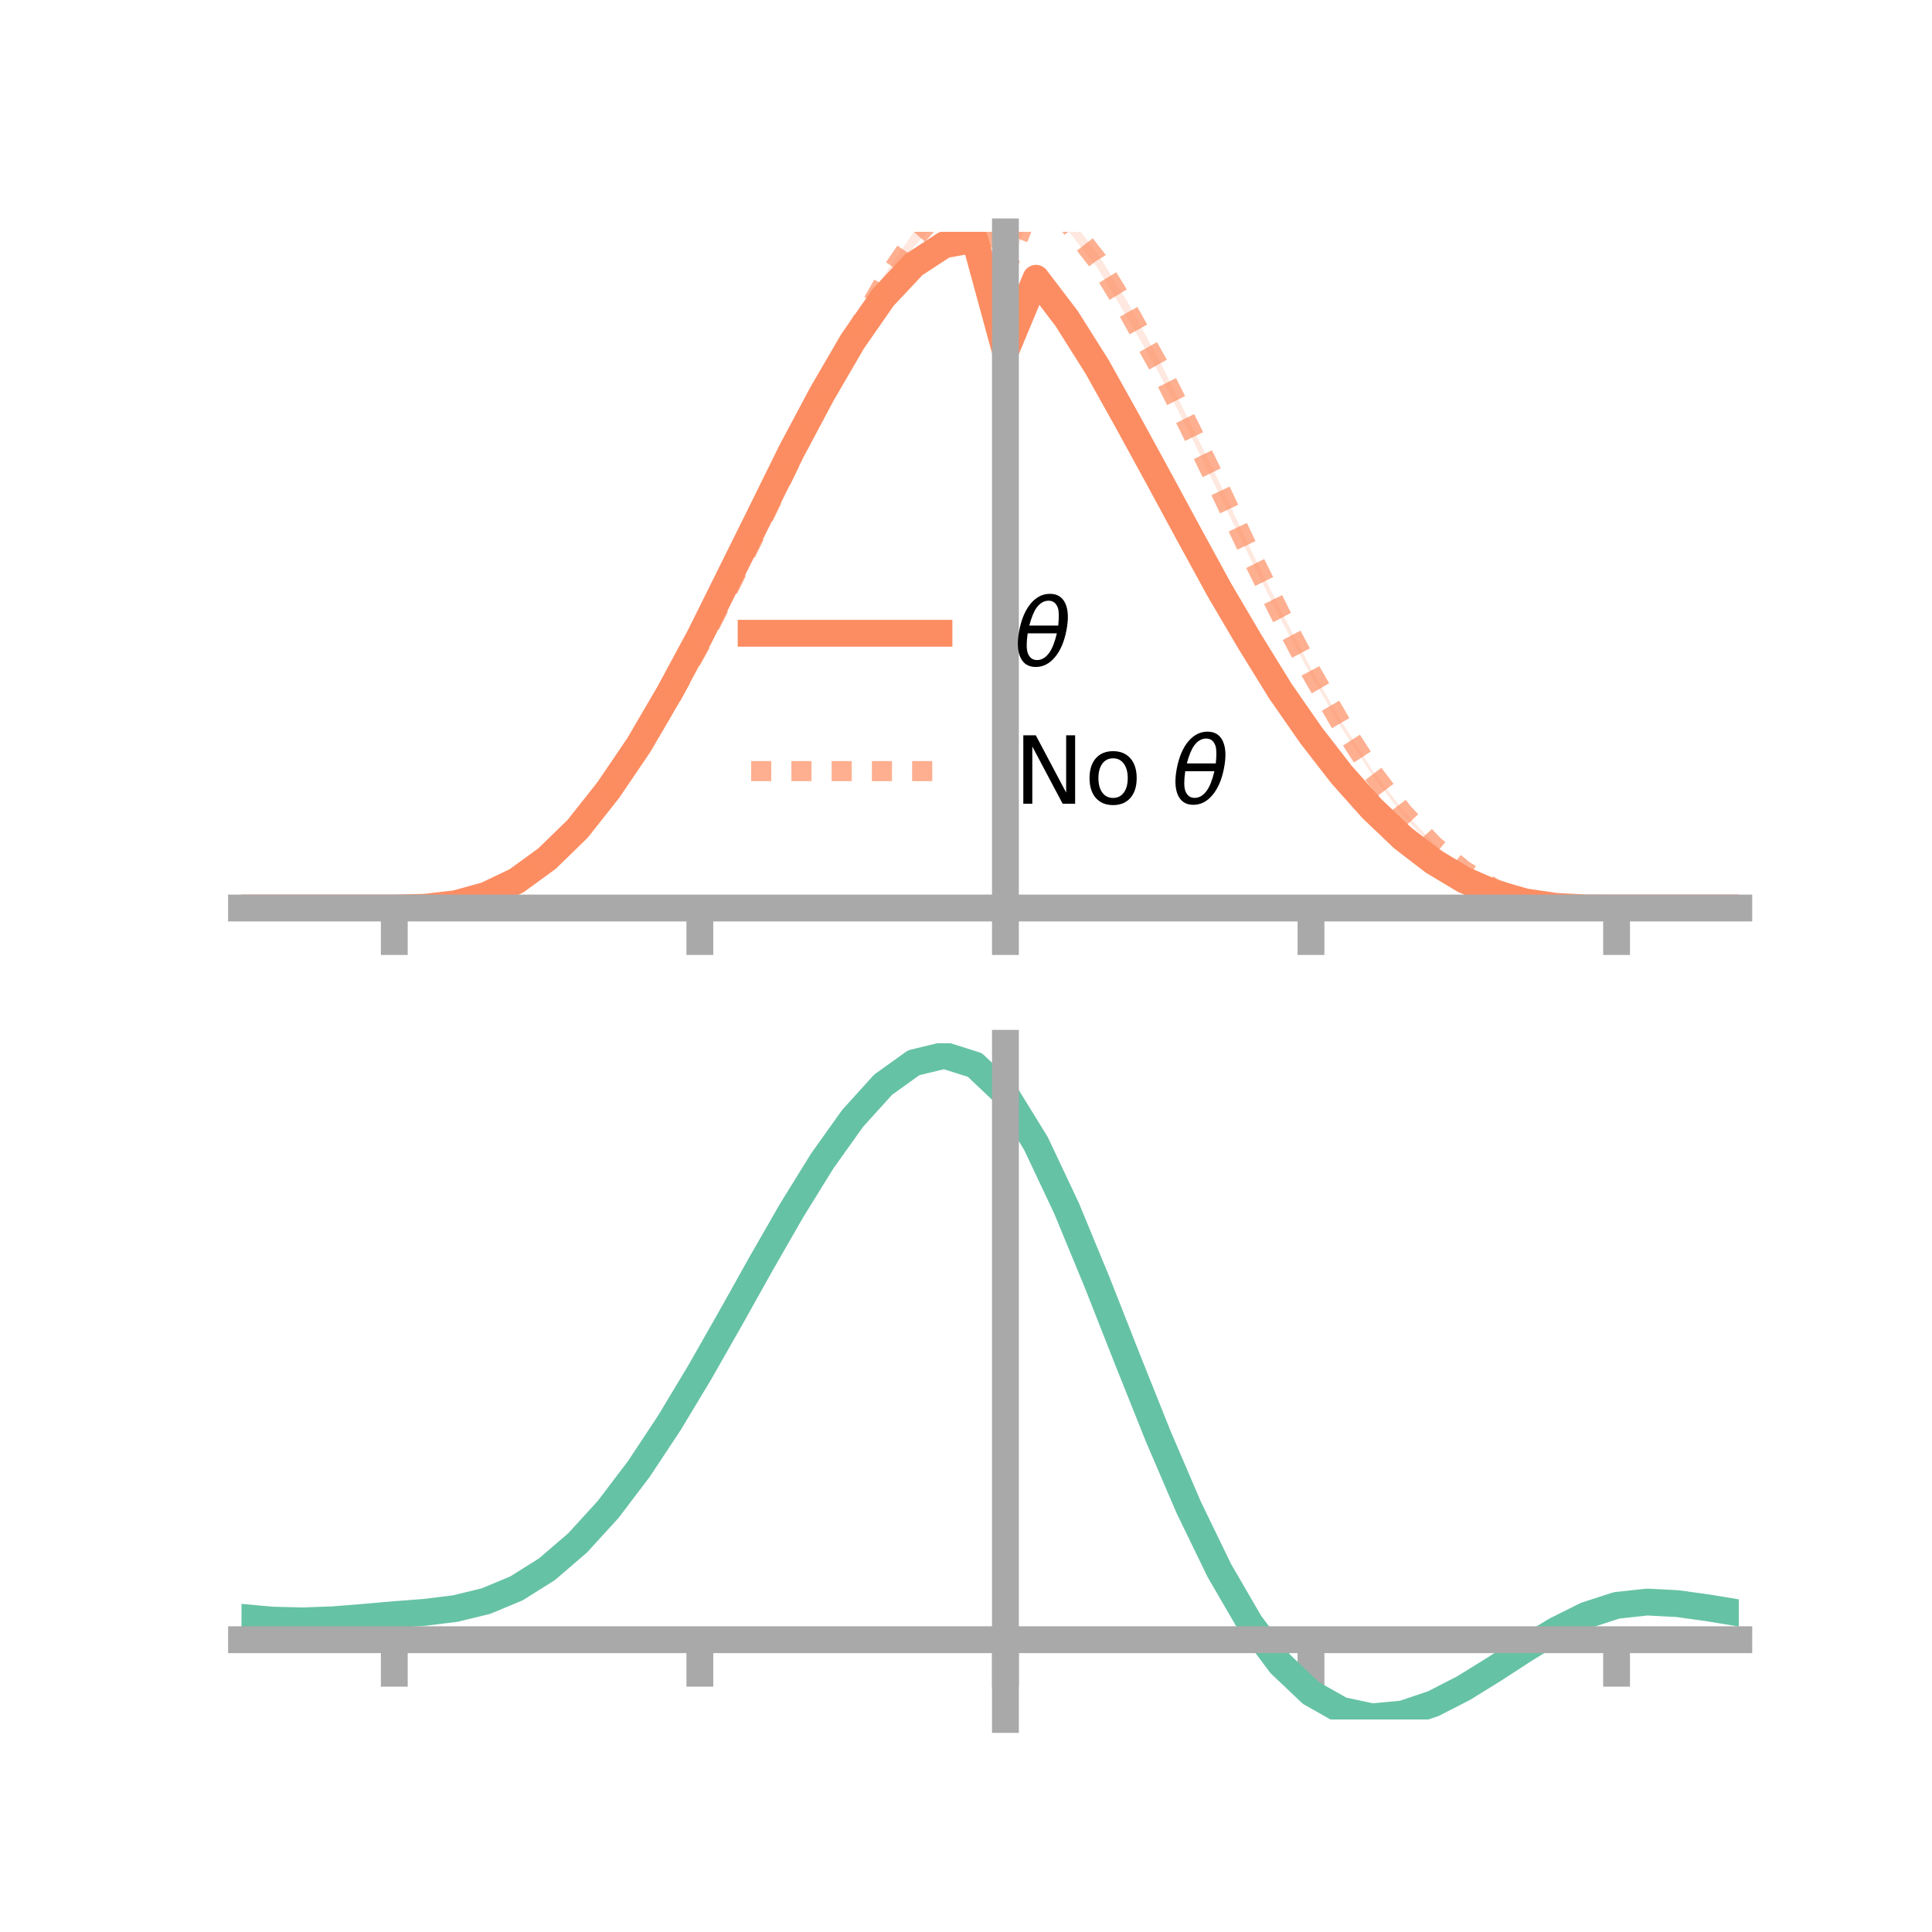 <?xml version="1.0" encoding="utf-8" standalone="no"?>
<!DOCTYPE svg PUBLIC "-//W3C//DTD SVG 1.1//EN"
  "http://www.w3.org/Graphics/SVG/1.1/DTD/svg11.dtd">
<!-- Created with matplotlib (https://matplotlib.org/) -->
<svg height="144pt" version="1.1" viewBox="0 0 144 144" width="144pt" xmlns="http://www.w3.org/2000/svg" xmlns:xlink="http://www.w3.org/1999/xlink">
 <defs>
  <style type="text/css">*{stroke-linecap:butt;stroke-linejoin:round;}</style>
 </defs>
 <g id="figure_1">
  <g id="patch_1">
   <path d="M 0 144 
L 144 144 
L 144 0 
L 0 0 
z
" style="fill:none;"/>
  </g>
  <g id="axes_1">
   <g id="patch_2">
    <path d="M 18 67.68 
L 129.6 67.68 
L 129.6 17.28 
L 18 17.28 
z
" style="fill:none;"/>
   </g>
   <g id="PolyCollection_1">
    <path clip-path="url(#p2573daa31d)" d="M 18 67.678 
L 18 67.678 
L 20.278 67.678 
L 22.555 67.678 
L 24.833 67.678 
L 27.11 67.678 
L 29.388 67.677 
L 31.665 67.612 
L 33.943 67.326 
L 36.22 66.67 
L 38.498 65.575 
L 40.776 63.859 
L 43.053 61.624 
L 45.331 58.689 
L 47.608 55.29 
L 49.886 51.396 
L 52.163 47.131 
L 54.441 42.414 
L 56.718 37.856 
L 58.996 33.196 
L 61.273 28.861 
L 63.551 24.956 
L 65.829 21.595 
L 68.106 19.242 
L 70.384 17.744 
L 72.661 17.28 
L 74.939 25.669 
L 77.216 20.238 
L 79.494 23.194 
L 81.771 26.874 
L 84.049 30.92 
L 86.327 35.179 
L 88.604 39.398 
L 90.882 43.578 
L 93.159 47.482 
L 95.437 51.273 
L 97.714 54.543 
L 99.992 57.544 
L 102.269 60.112 
L 104.547 62.273 
L 106.824 64.08 
L 109.102 65.459 
L 111.38 66.496 
L 113.657 67.183 
L 115.935 67.528 
L 118.212 67.667 
L 120.49 67.678 
L 122.767 67.678 
L 125.045 67.678 
L 127.322 67.678 
L 129.6 67.678 
L 129.6 67.678 
L 129.6 67.678 
L 127.322 67.678 
L 125.045 67.678 
L 122.767 67.678 
L 120.49 67.678 
L 118.212 67.68 
L 115.935 67.578 
L 113.657 67.25 
L 111.38 66.63 
L 109.102 65.689 
L 106.824 64.337 
L 104.547 62.641 
L 102.269 60.462 
L 99.992 57.925 
L 97.714 55.049 
L 95.437 51.768 
L 93.159 48.181 
L 90.882 44.347 
L 88.604 40.196 
L 86.327 35.996 
L 84.049 31.92 
L 81.771 27.8 
L 79.494 24.265 
L 77.216 21.241 
L 74.939 26.723 
L 72.661 18.398 
L 70.384 18.747 
L 68.106 20.224 
L 65.829 22.723 
L 63.551 25.914 
L 61.273 29.833 
L 58.996 34.049 
L 56.718 38.625 
L 54.441 43.254 
L 52.163 47.708 
L 49.886 51.891 
L 47.608 55.795 
L 45.331 59.106 
L 43.053 61.925 
L 40.776 64.123 
L 38.498 65.726 
L 36.22 66.801 
L 33.943 67.395 
L 31.665 67.636 
L 29.388 67.678 
L 27.11 67.678 
L 24.833 67.678 
L 22.555 67.678 
L 20.278 67.678 
L 18 67.678 
z
" style="fill:#fc8d62;fill-opacity:0.2;"/>
   </g>
   <g id="PolyCollection_2">
    <path clip-path="url(#p2573daa31d)" d="M 18 67.678 
L 18 67.678 
L 20.278 67.678 
L 22.555 67.678 
L 24.833 67.678 
L 27.11 67.678 
L 29.388 67.677 
L 31.665 67.615 
L 33.943 67.319 
L 36.22 66.667 
L 38.498 65.543 
L 40.776 63.938 
L 43.053 61.738 
L 45.331 58.965 
L 47.608 55.682 
L 49.886 51.85 
L 52.163 47.75 
L 54.441 43.185 
L 56.718 38.543 
L 58.996 33.723 
L 61.273 29.148 
L 63.551 24.706 
L 65.829 20.614 
L 68.106 17.29 
L 70.384 14.603 
L 72.661 13.13 
L 74.939 19.472 
L 77.216 13.772 
L 79.494 15.891 
L 81.771 18.852 
L 84.049 22.511 
L 86.327 26.701 
L 88.604 31.296 
L 90.882 35.949 
L 93.159 40.832 
L 95.437 45.455 
L 97.714 49.834 
L 99.992 53.791 
L 102.269 57.372 
L 104.547 60.362 
L 106.824 62.819 
L 109.102 64.778 
L 111.38 66.153 
L 113.657 67.033 
L 115.935 67.498 
L 118.212 67.661 
L 120.49 67.678 
L 122.767 67.678 
L 125.045 67.678 
L 127.322 67.678 
L 129.6 67.678 
L 129.6 67.678 
L 129.6 67.678 
L 127.322 67.678 
L 125.045 67.678 
L 122.767 67.678 
L 120.49 67.678 
L 118.212 67.682 
L 115.935 67.547 
L 113.657 67.144 
L 111.38 66.324 
L 109.102 64.977 
L 106.824 63.154 
L 104.547 60.737 
L 102.269 57.74 
L 99.992 54.25 
L 97.714 50.336 
L 95.437 46.127 
L 93.159 41.566 
L 90.882 36.848 
L 88.604 32.178 
L 86.327 27.708 
L 84.049 23.718 
L 81.771 19.931 
L 79.494 17.061 
L 77.216 14.943 
L 74.939 20.821 
L 72.661 14.477 
L 70.384 15.961 
L 68.106 18.396 
L 65.829 21.768 
L 63.551 25.597 
L 61.273 30.051 
L 58.996 34.713 
L 56.718 39.313 
L 54.441 43.975 
L 52.163 48.385 
L 49.886 52.49 
L 47.608 56.153 
L 45.331 59.342 
L 43.053 62.083 
L 40.776 64.201 
L 38.498 65.761 
L 36.22 66.796 
L 33.943 67.396 
L 31.665 67.636 
L 29.388 67.678 
L 27.11 67.678 
L 24.833 67.678 
L 22.555 67.678 
L 20.278 67.678 
L 18 67.678 
z
" style="fill:#fc8d62;fill-opacity:0.2;"/>
   </g>
   <g id="matplotlib.axis_1">
    <g id="xtick_1">
     <g id="line2d_1">
      <defs>
       <path d="M 0 0 
L 0 3.5 
" id="m230cf3e3f9" style="stroke:#a9a9a9;stroke-width:2;"/>
      </defs>
      <g>
       <use style="fill:#a9a9a9;stroke:#a9a9a9;stroke-width:2;" x="29.388" xlink:href="#m230cf3e3f9" y="67.678"/>
      </g>
     </g>
    </g>
    <g id="xtick_2">
     <g id="line2d_2">
      <g>
       <use style="fill:#a9a9a9;stroke:#a9a9a9;stroke-width:2;" x="52.163" xlink:href="#m230cf3e3f9" y="67.678"/>
      </g>
     </g>
    </g>
    <g id="xtick_3">
     <g id="line2d_3">
      <g>
       <use style="fill:#a9a9a9;stroke:#a9a9a9;stroke-width:2;" x="74.939" xlink:href="#m230cf3e3f9" y="67.678"/>
      </g>
     </g>
    </g>
    <g id="xtick_4">
     <g id="line2d_4">
      <g>
       <use style="fill:#a9a9a9;stroke:#a9a9a9;stroke-width:2;" x="97.714" xlink:href="#m230cf3e3f9" y="67.678"/>
      </g>
     </g>
    </g>
    <g id="xtick_5">
     <g id="line2d_5">
      <g>
       <use style="fill:#a9a9a9;stroke:#a9a9a9;stroke-width:2;" x="120.49" xlink:href="#m230cf3e3f9" y="67.678"/>
      </g>
     </g>
    </g>
   </g>
   <g id="matplotlib.axis_2"/>
   <g id="line2d_6">
    <path clip-path="url(#p2573daa31d)" d="M 18 67.678 
L 20.278 67.678 
L 22.555 67.678 
L 24.833 67.678 
L 27.11 67.678 
L 29.388 67.677 
L 31.665 67.624 
L 33.943 67.36 
L 36.22 66.735 
L 38.498 65.65 
L 40.776 63.991 
L 43.053 61.774 
L 45.331 58.897 
L 47.608 55.542 
L 49.886 51.644 
L 52.163 47.419 
L 54.441 42.834 
L 56.718 38.24 
L 58.996 33.622 
L 61.273 29.347 
L 63.551 25.435 
L 65.829 22.159 
L 68.106 19.733 
L 70.384 18.245 
L 72.661 17.839 
L 74.939 26.196 
L 77.216 20.74 
L 79.494 23.729 
L 81.771 27.337 
L 84.049 31.42 
L 86.327 35.588 
L 88.604 39.797 
L 90.882 43.963 
L 93.159 47.832 
L 95.437 51.521 
L 97.714 54.796 
L 99.992 57.735 
L 102.269 60.287 
L 104.547 62.457 
L 106.824 64.208 
L 109.102 65.574 
L 111.38 66.563 
L 113.657 67.216 
L 115.935 67.553 
L 118.212 67.673 
L 120.49 67.678 
L 122.767 67.678 
L 125.045 67.678 
L 127.322 67.678 
L 129.6 67.678 
" style="fill:none;stroke:#fc8d62;stroke-linecap:square;stroke-width:2;"/>
   </g>
   <g id="line2d_7">
    <path clip-path="url(#p2573daa31d)" d="M 18 67.678 
L 20.278 67.678 
L 22.555 67.678 
L 24.833 67.678 
L 27.11 67.678 
L 29.388 67.677 
L 31.665 67.626 
L 33.943 67.358 
L 36.22 66.731 
L 38.498 65.652 
L 40.776 64.069 
L 43.053 61.91 
L 45.331 59.153 
L 47.608 55.918 
L 49.886 52.17 
L 52.163 48.067 
L 54.441 43.58 
L 56.718 38.928 
L 58.996 34.218 
L 61.273 29.6 
L 63.551 25.152 
L 65.829 21.191 
L 68.106 17.843 
L 70.384 15.282 
L 72.661 13.803 
L 74.939 20.147 
L 77.216 14.358 
L 79.494 16.476 
L 81.771 19.392 
L 84.049 23.114 
L 86.327 27.205 
L 88.604 31.737 
L 90.882 36.398 
L 93.159 41.199 
L 95.437 45.791 
L 97.714 50.085 
L 99.992 54.021 
L 102.269 57.556 
L 104.547 60.549 
L 106.824 62.987 
L 109.102 64.877 
L 111.38 66.238 
L 113.657 67.089 
L 115.935 67.523 
L 118.212 67.672 
L 120.49 67.678 
L 122.767 67.678 
L 125.045 67.678 
L 127.322 67.678 
L 129.6 67.678 
" style="fill:none;stroke:#fc8d62;stroke-dasharray:1.5,1.5;stroke-dashoffset:0;stroke-opacity:0.7;stroke-width:1.5;"/>
   </g>
   <g id="patch_3">
    <path d="M 74.939 67.68 
L 74.939 17.28 
" style="fill:none;stroke:#a9a9a9;stroke-linecap:square;stroke-linejoin:miter;stroke-width:2;"/>
   </g>
   <g id="patch_4">
    <path d="M 129.6 67.68 
L 129.6 17.28 
" style="fill:none;"/>
   </g>
   <g id="patch_5">
    <path d="M 18 67.678 
L 129.6 67.678 
" style="fill:none;stroke:#a9a9a9;stroke-linecap:square;stroke-linejoin:miter;stroke-width:2;"/>
   </g>
   <g id="patch_6">
    <path d="M 18 17.28 
L 129.6 17.28 
" style="fill:none;"/>
   </g>
   <g id="legend_1">
    <g id="line2d_8">
     <path d="M 55.985 47.2 
L 69.985 47.2 
" style="fill:none;stroke:#fc8d62;stroke-linecap:square;stroke-width:2;"/>
    </g>
    <g id="line2d_9"/>
    <g id="text_1">
     <!-- $\theta$ -->
     <g transform="translate(75.585 49.65)scale(0.07 -0.07)">
      <defs>
       <path d="M 45.516 34.672 
L 14.453 34.672 
Q 12.359 20.062 14.5 13.875 
Q 17.188 6.25 24.469 6.25 
Q 31.781 6.25 37.359 13.922 
Q 42.234 20.656 45.516 34.672 
z
M 47.016 42.969 
Q 48.344 56.844 46.625 61.719 
Q 43.953 69.438 36.766 69.438 
Q 29.297 69.438 23.828 61.812 
Q 19.531 55.672 16.156 42.969 
z
M 38.188 76.766 
Q 49.906 76.766 54.594 66.406 
Q 59.281 56.109 55.719 37.844 
Q 52.203 19.625 43.453 9.281 
Q 34.766 -1.125 23.047 -1.125 
Q 11.281 -1.125 6.641 9.281 
Q 2 19.625 5.516 37.844 
Q 9.078 56.109 17.719 66.406 
Q 26.422 76.766 38.188 76.766 
z
" id="DejaVuSans-Oblique-952"/>
      </defs>
      <use transform="translate(0 0.234)" xlink:href="#DejaVuSans-Oblique-952"/>
     </g>
    </g>
    <g id="line2d_10">
     <path d="M 55.985 57.474 
L 69.985 57.474 
" style="fill:none;stroke:#fc8d62;stroke-dasharray:1.5,1.5;stroke-dashoffset:0;stroke-opacity:0.7;stroke-width:1.5;"/>
    </g>
    <g id="line2d_11"/>
    <g id="text_2">
     <!-- No $\theta$ -->
     <g transform="translate(75.585 59.924)scale(0.07 -0.07)">
      <defs>
       <path d="M 9.812 72.906 
L 23.094 72.906 
L 55.422 11.922 
L 55.422 72.906 
L 64.984 72.906 
L 64.984 0 
L 51.703 0 
L 19.391 60.984 
L 19.391 0 
L 9.812 0 
z
" id="DejaVuSans-78"/>
       <path d="M 30.609 48.391 
Q 23.391 48.391 19.188 42.75 
Q 14.984 37.109 14.984 27.297 
Q 14.984 17.484 19.156 11.844 
Q 23.344 6.203 30.609 6.203 
Q 37.797 6.203 41.984 11.859 
Q 46.188 17.531 46.188 27.297 
Q 46.188 37.016 41.984 42.703 
Q 37.797 48.391 30.609 48.391 
z
M 30.609 56 
Q 42.328 56 49.016 48.375 
Q 55.719 40.766 55.719 27.297 
Q 55.719 13.875 49.016 6.219 
Q 42.328 -1.422 30.609 -1.422 
Q 18.844 -1.422 12.172 6.219 
Q 5.516 13.875 5.516 27.297 
Q 5.516 40.766 12.172 48.375 
Q 18.844 56 30.609 56 
z
" id="DejaVuSans-111"/>
       <path id="DejaVuSans-32"/>
      </defs>
      <use transform="translate(0 0.234)" xlink:href="#DejaVuSans-78"/>
      <use transform="translate(74.805 0.234)" xlink:href="#DejaVuSans-111"/>
      <use transform="translate(135.986 0.234)" xlink:href="#DejaVuSans-32"/>
      <use transform="translate(167.773 0.234)" xlink:href="#DejaVuSans-Oblique-952"/>
     </g>
    </g>
   </g>
  </g>
  <g id="axes_2">
   <g id="patch_7">
    <path d="M 18 128.16 
L 129.6 128.16 
L 129.6 77.76 
L 18 77.76 
z
" style="fill:none;"/>
   </g>
   <g id="PolyCollection_3">
    <path clip-path="url(#pc0e3dd56d0)" d="M 18 120.583 
L 18 120.509 
L 20.278 120.724 
L 22.555 120.781 
L 24.833 120.689 
L 27.11 120.498 
L 29.388 120.289 
L 31.665 120.111 
L 33.943 119.824 
L 36.22 119.265 
L 38.498 118.306 
L 40.776 116.855 
L 43.053 114.861 
L 45.331 112.314 
L 47.608 109.248 
L 49.886 105.729 
L 52.163 101.859 
L 54.441 97.767 
L 56.718 93.608 
L 58.996 89.556 
L 61.273 85.8 
L 63.551 82.54 
L 65.829 79.978 
L 68.106 78.319 
L 70.384 77.76 
L 72.661 78.492 
L 74.939 80.684 
L 77.216 84.429 
L 79.494 89.322 
L 81.771 94.914 
L 84.049 100.783 
L 86.327 106.564 
L 88.604 111.956 
L 90.882 116.724 
L 93.159 120.705 
L 95.437 123.801 
L 97.714 125.982 
L 99.992 127.276 
L 102.269 127.764 
L 104.547 127.559 
L 106.824 126.802 
L 109.102 125.648 
L 111.38 124.261 
L 113.657 122.803 
L 115.935 121.434 
L 118.212 120.309 
L 120.49 119.575 
L 122.767 119.332 
L 125.045 119.455 
L 127.322 119.782 
L 129.6 120.17 
L 129.6 120.268 
L 129.6 120.268 
L 127.322 119.905 
L 125.045 119.597 
L 122.767 119.485 
L 120.49 119.735 
L 118.212 120.479 
L 115.935 121.631 
L 113.657 123.042 
L 111.38 124.549 
L 109.102 125.981 
L 106.824 127.169 
L 104.547 127.946 
L 102.269 128.16 
L 99.992 127.678 
L 97.714 126.4 
L 95.437 124.263 
L 93.159 121.25 
L 90.882 117.388 
L 88.604 112.768 
L 86.327 107.541 
L 84.049 101.932 
L 81.771 96.231 
L 79.494 90.795 
L 77.216 86.034 
L 74.939 82.391 
L 72.661 80.263 
L 70.384 79.556 
L 68.106 80.098 
L 65.829 81.701 
L 63.551 84.169 
L 61.273 87.305 
L 58.996 90.911 
L 56.718 94.796 
L 54.441 98.778 
L 52.163 102.691 
L 49.886 106.39 
L 47.608 109.753 
L 45.331 112.687 
L 43.053 115.131 
L 40.776 117.056 
L 38.498 118.469 
L 36.22 119.409 
L 33.943 119.958 
L 31.665 120.236 
L 29.388 120.403 
L 27.11 120.596 
L 24.833 120.767 
L 22.555 120.842 
L 20.278 120.782 
L 18 120.583 
z
" style="fill:#66c2a5;fill-opacity:0.2;"/>
   </g>
   <g id="matplotlib.axis_3">
    <g id="xtick_6">
     <g id="line2d_12">
      <g>
       <use style="fill:#a9a9a9;stroke:#a9a9a9;stroke-width:2;" x="29.388" xlink:href="#m230cf3e3f9" y="122.215"/>
      </g>
     </g>
    </g>
    <g id="xtick_7">
     <g id="line2d_13">
      <g>
       <use style="fill:#a9a9a9;stroke:#a9a9a9;stroke-width:2;" x="52.163" xlink:href="#m230cf3e3f9" y="122.215"/>
      </g>
     </g>
    </g>
    <g id="xtick_8">
     <g id="line2d_14">
      <g>
       <use style="fill:#a9a9a9;stroke:#a9a9a9;stroke-width:2;" x="74.939" xlink:href="#m230cf3e3f9" y="122.215"/>
      </g>
     </g>
    </g>
    <g id="xtick_9">
     <g id="line2d_15">
      <g>
       <use style="fill:#a9a9a9;stroke:#a9a9a9;stroke-width:2;" x="97.714" xlink:href="#m230cf3e3f9" y="122.215"/>
      </g>
     </g>
    </g>
    <g id="xtick_10">
     <g id="line2d_16">
      <g>
       <use style="fill:#a9a9a9;stroke:#a9a9a9;stroke-width:2;" x="120.49" xlink:href="#m230cf3e3f9" y="122.215"/>
      </g>
     </g>
    </g>
   </g>
   <g id="matplotlib.axis_4"/>
   <g id="line2d_17">
    <path clip-path="url(#pc0e3dd56d0)" d="M 18 120.546 
L 20.278 120.753 
L 22.555 120.811 
L 24.833 120.728 
L 27.11 120.547 
L 29.388 120.346 
L 31.665 120.174 
L 33.943 119.891 
L 36.22 119.337 
L 38.498 118.387 
L 40.776 116.956 
L 43.053 114.996 
L 45.331 112.501 
L 47.608 109.5 
L 49.886 106.059 
L 52.163 102.275 
L 54.441 98.272 
L 56.718 94.202 
L 58.996 90.233 
L 61.273 86.552 
L 63.551 83.355 
L 65.829 80.84 
L 68.106 79.209 
L 70.384 78.658 
L 72.661 79.377 
L 74.939 81.537 
L 77.216 85.232 
L 79.494 90.059 
L 81.771 95.572 
L 84.049 101.357 
L 86.327 107.053 
L 88.604 112.362 
L 90.882 117.056 
L 93.159 120.977 
L 95.437 124.032 
L 97.714 126.191 
L 99.992 127.477 
L 102.269 127.962 
L 104.547 127.752 
L 106.824 126.985 
L 109.102 125.815 
L 111.38 124.405 
L 113.657 122.923 
L 115.935 121.533 
L 118.212 120.394 
L 120.49 119.655 
L 122.767 119.408 
L 125.045 119.526 
L 127.322 119.844 
L 129.6 120.219 
" style="fill:none;stroke:#66c2a5;stroke-linecap:square;stroke-width:2;"/>
   </g>
   <g id="patch_8">
    <path d="M 74.939 128.16 
L 74.939 77.76 
" style="fill:none;stroke:#a9a9a9;stroke-linecap:square;stroke-linejoin:miter;stroke-width:2;"/>
   </g>
   <g id="patch_9">
    <path d="M 129.6 128.16 
L 129.6 77.76 
" style="fill:none;"/>
   </g>
   <g id="patch_10">
    <path d="M 18 122.215 
L 129.6 122.215 
" style="fill:none;stroke:#a9a9a9;stroke-linecap:square;stroke-linejoin:miter;stroke-width:2;"/>
   </g>
   <g id="patch_11">
    <path d="M 18 77.76 
L 129.6 77.76 
" style="fill:none;"/>
   </g>
  </g>
 </g>
 <defs>
  <clipPath id="p2573daa31d">
   <rect height="50.4" width="111.6" x="18" y="17.28"/>
  </clipPath>
  <clipPath id="pc0e3dd56d0">
   <rect height="50.4" width="111.6" x="18" y="77.76"/>
  </clipPath>
 </defs>
</svg>
